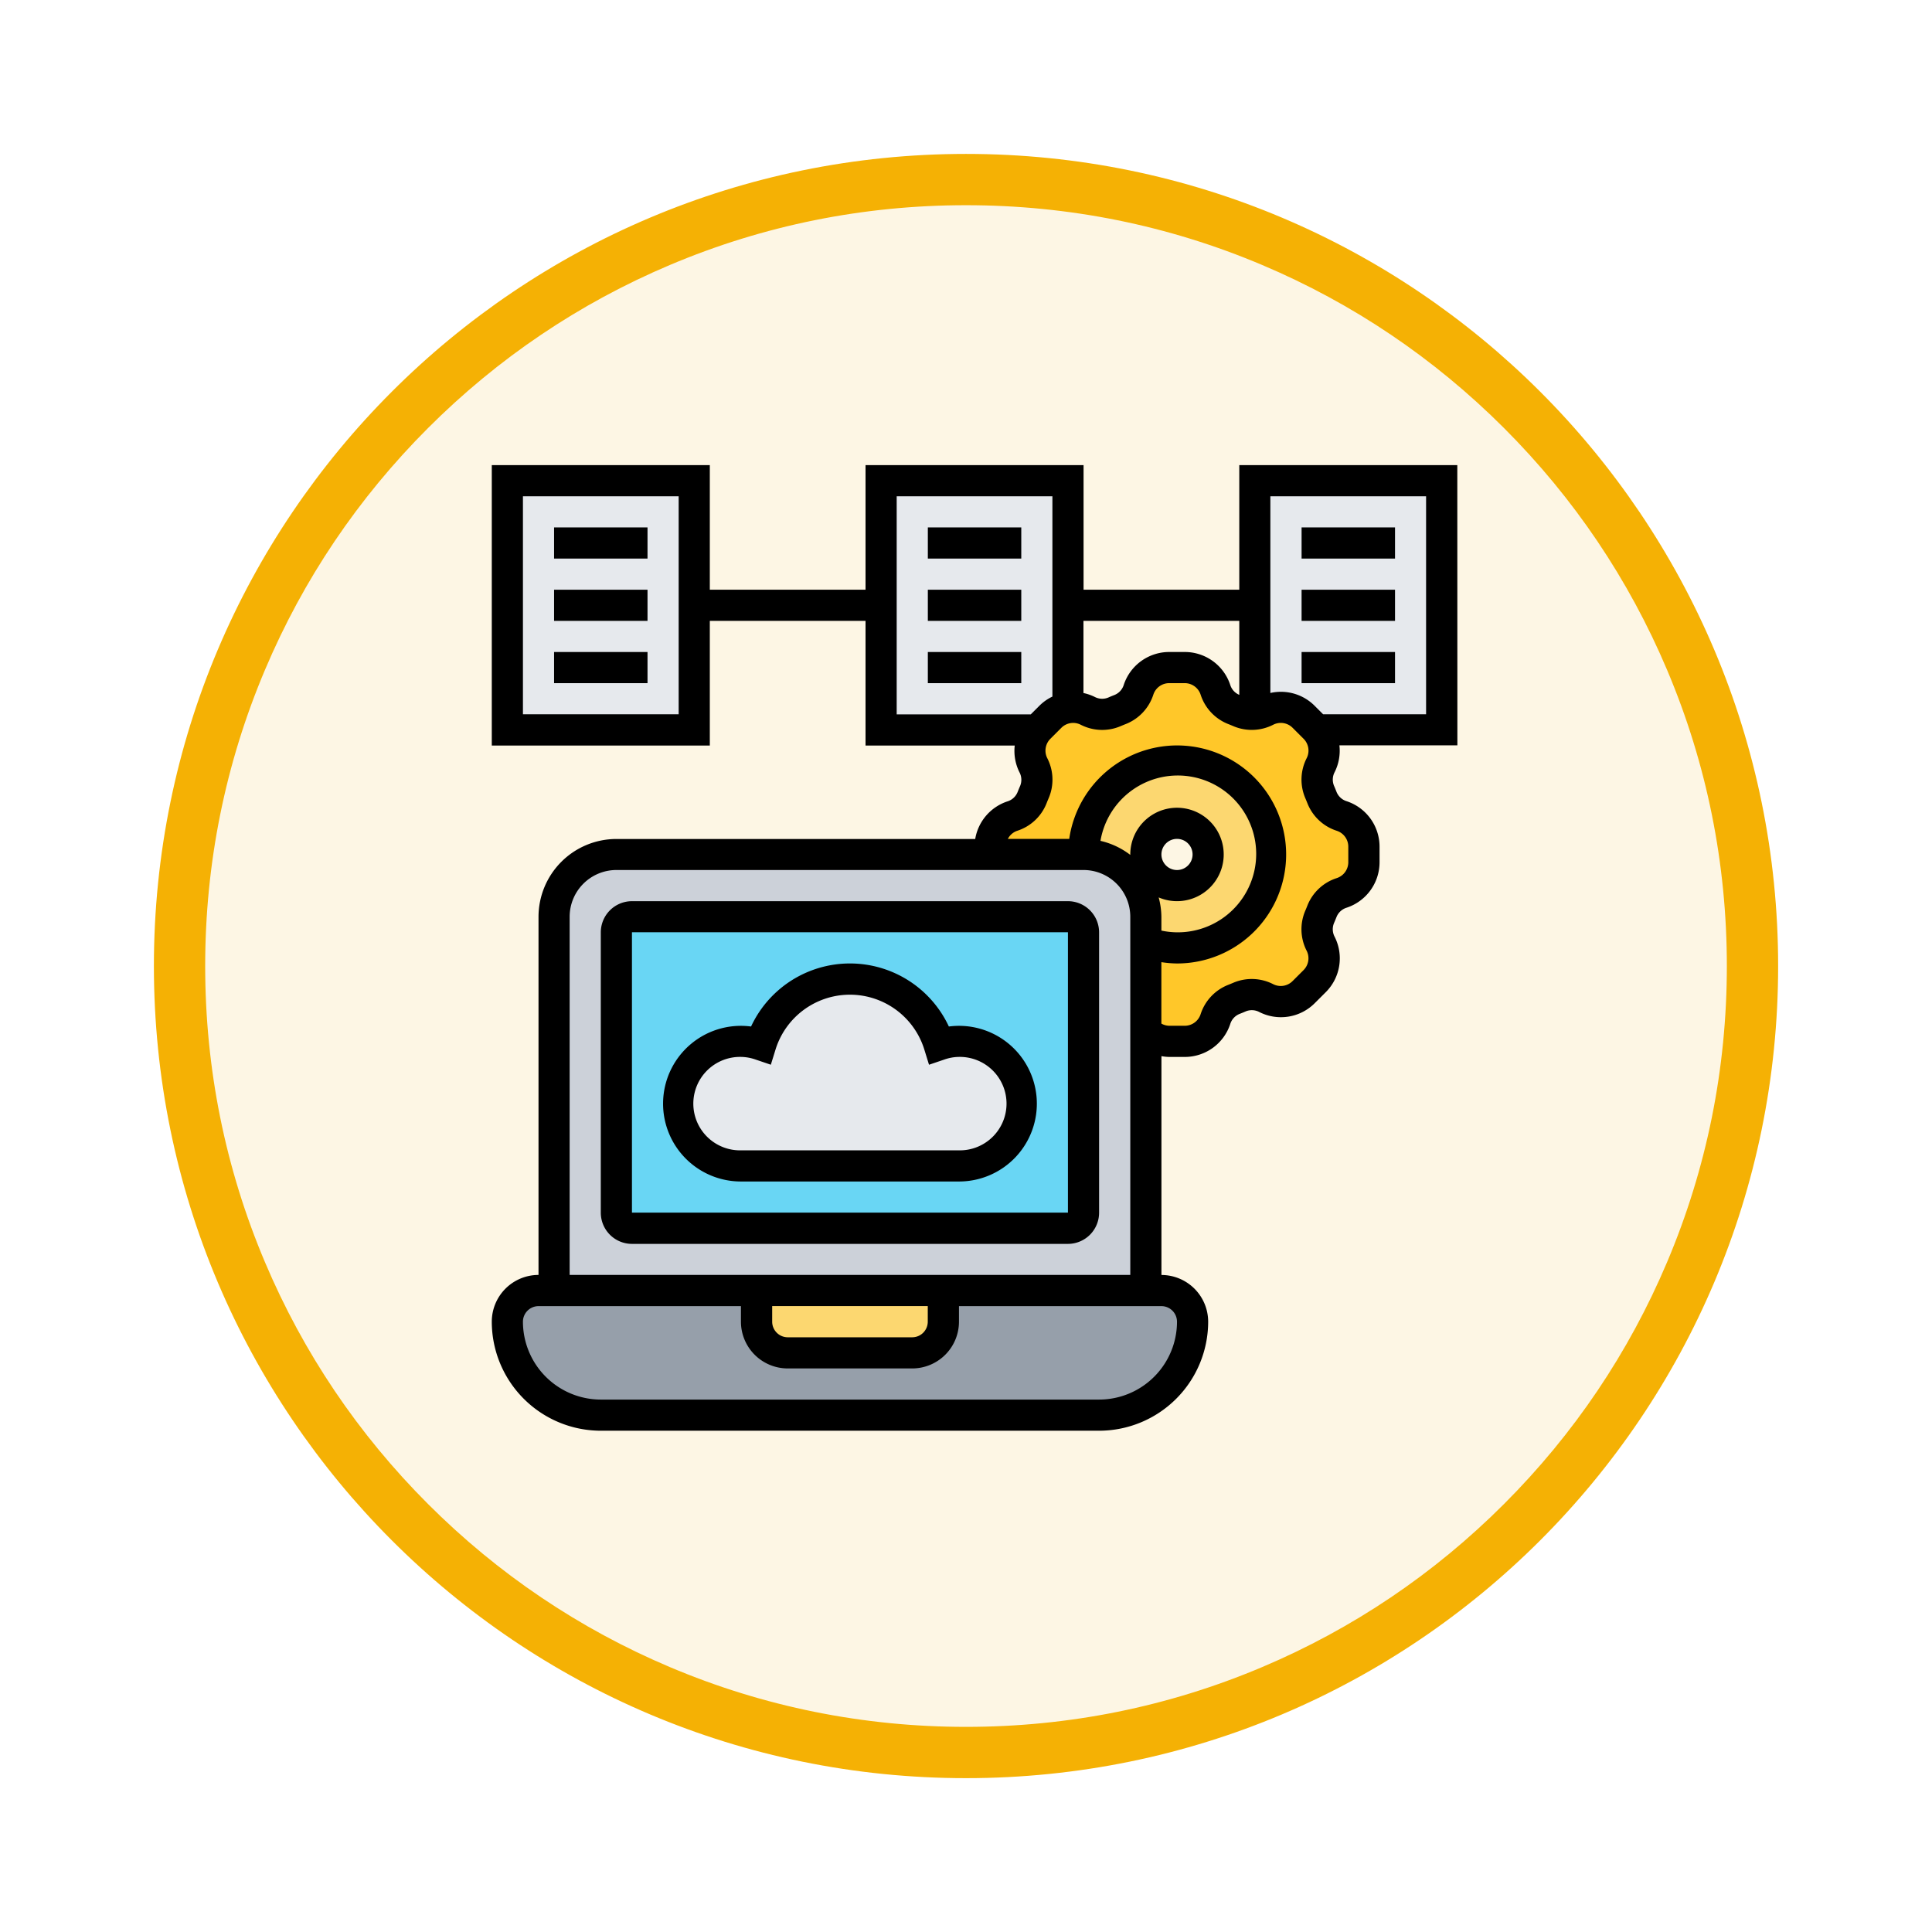 <svg xmlns="http://www.w3.org/2000/svg" xmlns:xlink="http://www.w3.org/1999/xlink" width="113" height="113" viewBox="0 0 113 113">
  <defs>
    <filter id="Trazado_982547" x="0" y="0" width="113" height="113" filterUnits="userSpaceOnUse">
      <feOffset dy="3" input="SourceAlpha"/>
      <feGaussianBlur stdDeviation="3" result="blur"/>
      <feFlood flood-opacity="0.161"/>
      <feComposite operator="in" in2="blur"/>
      <feComposite in="SourceGraphic"/>
    </filter>
  </defs>
  <g id="Grupo_1226956" data-name="Grupo 1226956" transform="translate(-1216.46 -573.323)">
    <g id="Grupo_1226586" data-name="Grupo 1226586" transform="translate(0.344 -2964)">
      <g id="Grupo_1226287" data-name="Grupo 1226287" transform="translate(-0.429 -6427.152)">
        <g id="Grupo_1225531" data-name="Grupo 1225531" transform="translate(0.313 8669.134)">
          <g id="Grupo_1225179" data-name="Grupo 1225179" transform="translate(0 -3445.654)">
            <g id="Grupo_1224650" data-name="Grupo 1224650" transform="translate(0 1927)">
              <g id="Grupo_1224294" data-name="Grupo 1224294" transform="translate(0.723 859.245)">
                <g id="Grupo_1224094" data-name="Grupo 1224094" transform="translate(541.51 -2620.317)">
                  <g id="Grupo_1223184" data-name="Grupo 1223184" transform="translate(683 4581.069)">
                    <g id="Grupo_1211216" data-name="Grupo 1211216" transform="translate(0)">
                      <g id="Grupo_1210737" data-name="Grupo 1210737">
                        <g id="Grupo_1210537" data-name="Grupo 1210537">
                          <g id="Grupo_1164202" data-name="Grupo 1164202">
                            <g id="Grupo_1158168" data-name="Grupo 1158168">
                              <g id="Grupo_1152576" data-name="Grupo 1152576">
                                <g id="Grupo_1148633" data-name="Grupo 1148633">
                                  <g id="Grupo_1148525" data-name="Grupo 1148525">
                                    <g transform="matrix(1, 0, 0, 1, -9, -6)" filter="url(#Trazado_982547)">
                                      <g id="Trazado_982547-2" data-name="Trazado 982547" transform="translate(9 6)" fill="#fdf6e4">
                                        <path d="M 47.5 93.5 C 41.289 93.5 35.265 92.284 29.595 89.886 C 24.118 87.569 19.198 84.252 14.973 80.027 C 10.748 75.802 7.431 70.882 5.114 65.405 C 2.716 59.735 1.5 53.711 1.5 47.5 C 1.5 41.289 2.716 35.265 5.114 29.595 C 7.431 24.118 10.748 19.198 14.973 14.973 C 19.198 10.748 24.118 7.431 29.595 5.114 C 35.265 2.716 41.289 1.5 47.5 1.5 C 53.711 1.5 59.735 2.716 65.405 5.114 C 70.882 7.431 75.802 10.748 80.027 14.973 C 84.252 19.198 87.569 24.118 89.886 29.595 C 92.284 35.265 93.5 41.289 93.5 47.5 C 93.5 53.711 92.284 59.735 89.886 65.405 C 87.569 70.882 84.252 75.802 80.027 80.027 C 75.802 84.252 70.882 87.569 65.405 89.886 C 59.735 92.284 53.711 93.5 47.5 93.5 Z" stroke="none"/>
                                        <path d="M 47.5 3 C 41.491 3 35.664 4.176 30.18 6.496 C 24.881 8.737 20.122 11.946 16.034 16.034 C 11.946 20.122 8.737 24.881 6.496 30.18 C 4.176 35.664 3 41.491 3 47.5 C 3 53.509 4.176 59.336 6.496 64.82 C 8.737 70.119 11.946 74.878 16.034 78.966 C 20.122 83.054 24.881 86.263 30.18 88.504 C 35.664 90.824 41.491 92 47.5 92 C 53.509 92 59.336 90.824 64.82 88.504 C 70.119 86.263 74.878 83.054 78.966 78.966 C 83.054 74.878 86.263 70.119 88.504 64.82 C 90.824 59.336 92 53.509 92 47.5 C 92 41.491 90.824 35.664 88.504 30.18 C 86.263 24.881 83.054 20.122 78.966 16.034 C 74.878 11.946 70.119 8.737 64.82 6.496 C 59.336 4.176 53.509 3 47.5 3 M 47.5 -7.62939453125e-06 C 73.734 -7.62939453125e-06 95 21.266 95 47.5 C 95 73.734 73.734 95 47.5 95 C 21.266 95 -7.62939453125e-06 73.734 -7.62939453125e-06 47.5 C -7.62939453125e-06 21.266 21.266 -7.62939453125e-06 47.5 -7.62939453125e-06 Z" stroke="none" fill="#f5b104"/>
                                      </g>
                                    </g>
                                  </g>
                                </g>
                              </g>
                            </g>
                          </g>
                        </g>
                      </g>
                    </g>
                  </g>
                </g>
              </g>
            </g>
          </g>
        </g>
      </g>
    </g>
    <g id="operando_2_" data-name="operando (2)" transform="translate(1244.224 599.528)">
      <g id="Grupo_1226954" data-name="Grupo 1226954" transform="translate(1.911 1.911)">
        <g id="Grupo_1226944" data-name="Grupo 1226944" transform="translate(43.72 0)">
          <path id="Trazado_1058600" data-name="Trazado 1058600" d="M53.607,16.573l-.009.009a.443.443,0,0,0-.1-.128l-.647-.647a1.881,1.881,0,0,0-2.186-.346,1.741,1.741,0,0,1-.665.191V2H60.93V16.573Z" transform="translate(-50 -2)" fill="#e6e9ed"/>
        </g>
        <g id="Grupo_1226945" data-name="Grupo 1226945" transform="translate(21.86)">
          <path id="Trazado_1058601" data-name="Trazado 1058601" d="M36.93,9.287V15.28a1.844,1.844,0,0,0-1.029.528l-.647.647a.443.443,0,0,0-.1.128l-.009-.009H26V2H36.93Z" transform="translate(-26 -2)" fill="#e6e9ed"/>
        </g>
        <g id="Grupo_1226946" data-name="Grupo 1226946" transform="translate(0 0)">
          <path id="Trazado_1058602" data-name="Trazado 1058602" d="M12.93,9.287v7.287H2V2H12.93Z" transform="translate(-2 -2)" fill="#e6e9ed"/>
        </g>
        <g id="Grupo_1226947" data-name="Grupo 1226947" transform="translate(28.236 10.93)">
          <path id="Trazado_1058603" data-name="Trazado 1058603" d="M34.3,22.68a1.863,1.863,0,0,0,1.148-1.075l.137-.328a1.784,1.784,0,0,0,.146-.72,1.84,1.84,0,0,0-.2-.847,1.852,1.852,0,0,1,.246-2.059.443.443,0,0,1,.1-.128l.647-.647a1.844,1.844,0,0,1,1.029-.528,1.677,1.677,0,0,1,.3-.027,1.915,1.915,0,0,1,.856.209,1.85,1.85,0,0,0,1.567.055l.328-.137A1.863,1.863,0,0,0,41.68,15.3,1.9,1.9,0,0,1,43.475,14h.911a1.9,1.9,0,0,1,1.794,1.3,1.863,1.863,0,0,0,1.075,1.148l.328.137a1.784,1.784,0,0,0,.72.146,1.221,1.221,0,0,0,.182-.009,1.741,1.741,0,0,0,.665-.191,1.881,1.881,0,0,1,2.186.346l.647.647a.443.443,0,0,1,.1.128,1.8,1.8,0,0,1,.455,1.2,1.915,1.915,0,0,1-.209.856,1.85,1.85,0,0,0-.055,1.567l.137.328a1.863,1.863,0,0,0,1.148,1.075,1.9,1.9,0,0,1,1.3,1.794v.911a1.9,1.9,0,0,1-1.3,1.794,1.863,1.863,0,0,0-1.148,1.075l-.137.328a1.784,1.784,0,0,0-.146.72,1.84,1.84,0,0,0,.2.847,1.881,1.881,0,0,1-.346,2.186l-.647.647a1.885,1.885,0,0,1-1.33.556,1.915,1.915,0,0,1-.856-.209,1.85,1.85,0,0,0-1.567-.055l-.328.137a1.863,1.863,0,0,0-1.075,1.148,1.9,1.9,0,0,1-1.794,1.3h-.911a1.885,1.885,0,0,1-1.366-.583V30.085a5.467,5.467,0,1,0-3.643-5.155H33v-.455a1.9,1.9,0,0,1,1.3-1.794Z" transform="translate(-33 -14)" fill="#ffc729"/>
        </g>
        <g id="Grupo_1226948" data-name="Grupo 1226948" transform="translate(33.701 16.395)">
          <path id="Trazado_1058604" data-name="Trazado 1058604" d="M42.643,29.108A3.642,3.642,0,0,0,39,25.465a5.455,5.455,0,1,1,3.643,5.155Zm0-3.643a1.822,1.822,0,1,0,1.822-1.822A1.827,1.827,0,0,0,42.643,25.465Z" transform="translate(-39 -20)" fill="#fcd770"/>
        </g>
        <g id="Grupo_1226949" data-name="Grupo 1226949" transform="translate(0 47.364)">
          <path id="Trazado_1058605" data-name="Trazado 1058605" d="M40.255,54H3.822A1.835,1.835,0,0,0,2,55.822a5.469,5.469,0,0,0,5.465,5.465H36.612a5.473,5.473,0,0,0,5.465-5.465A1.827,1.827,0,0,0,40.255,54Z" transform="translate(-2 -54)" fill="#969faa"/>
        </g>
        <g id="Grupo_1226950" data-name="Grupo 1226950" transform="translate(14.573 47.364)">
          <path id="Trazado_1058606" data-name="Trazado 1058606" d="M28.93,54v1.822a1.827,1.827,0,0,1-1.822,1.822H19.822A1.827,1.827,0,0,1,18,55.822V54Z" transform="translate(-18 -54)" fill="#fcd770"/>
        </g>
        <g id="Grupo_1226951" data-name="Grupo 1226951" transform="translate(2.733 21.86)">
          <path id="Trazado_1058607" data-name="Trazado 1058607" d="M39.612,36.347V51.5H5V29.643A3.642,3.642,0,0,1,8.643,26H35.969a3.642,3.642,0,0,1,3.643,3.643v6.7Z" transform="translate(-5 -26)" fill="#ccd1d9"/>
        </g>
        <g id="Grupo_1226952" data-name="Grupo 1226952" transform="translate(6.376 25.504)">
          <path id="Trazado_1058608" data-name="Trazado 1058608" d="M36.325,30.911v16.4a.914.914,0,0,1-.911.911H9.911A.914.914,0,0,1,9,47.306v-16.4A.914.914,0,0,1,9.911,30h25.5A.914.914,0,0,1,36.325,30.911Z" transform="translate(-9 -30)" fill="#69d6f4"/>
        </g>
        <g id="Grupo_1226953" data-name="Grupo 1226953" transform="translate(10.019 29.147)">
          <path id="Trazado_1058609" data-name="Trazado 1058609" d="M29.4,37.643a3.643,3.643,0,1,1,0,7.287H16.643a3.643,3.643,0,1,1,0-7.287,3.714,3.714,0,0,1,1.157.2,5.465,5.465,0,0,1,10.438,0A3.714,3.714,0,0,1,29.4,37.643Z" transform="translate(-13 -34)" fill="#e6e9ed"/>
        </g>
      </g>
      <g id="Grupo_1226955" data-name="Grupo 1226955" transform="translate(1 1)">
        <path id="Trazado_1058610" data-name="Trazado 1058610" d="M35.325,29H9.822A1.824,1.824,0,0,0,8,30.822v16.4a1.824,1.824,0,0,0,1.822,1.822h25.5a1.824,1.824,0,0,0,1.822-1.822v-16.4A1.824,1.824,0,0,0,35.325,29ZM9.822,47.217v-16.4h25.5v16.4Z" transform="translate(-1.624 -3.496)"/>
        <path id="Trazado_1058611" data-name="Trazado 1058611" d="M28.714,36.687a6.38,6.38,0,0,0-11.568,0,4.552,4.552,0,1,0-.592,9.065H29.306a4.552,4.552,0,1,0-.592-9.065Zm.592,7.243H16.554a2.733,2.733,0,1,1,0-5.465,2.7,2.7,0,0,1,.864.157l.884.3.276-.892a4.555,4.555,0,0,1,8.7,0l.276.893.884-.3a2.676,2.676,0,0,1,.864-.158,2.733,2.733,0,1,1,0,5.465Z" transform="translate(-1.981 -3.853)"/>
        <path id="Trazado_1058612" data-name="Trazado 1058612" d="M57.472,1H44.72V8.287H35.612V1H22.86V8.287H13.752V1H1V17.4H13.752V10.108H22.86V17.4h8.726a2.793,2.793,0,0,0,.279,1.568.937.937,0,0,1,.035.8c-.051.117-.1.237-.147.355a.932.932,0,0,1-.59.543,2.8,2.8,0,0,0-1.888,2.2H8.287a4.559,4.559,0,0,0-4.554,4.554V48.364A2.736,2.736,0,0,0,1,51.1a6.383,6.383,0,0,0,6.376,6.376H36.523A6.383,6.383,0,0,0,42.9,51.1a2.736,2.736,0,0,0-2.733-2.733v-12.8a2.741,2.741,0,0,0,.457.047h.907a2.8,2.8,0,0,0,2.661-1.927.933.933,0,0,1,.541-.588c.12-.046.24-.095.358-.147a.935.935,0,0,1,.8.035,2.794,2.794,0,0,0,3.244-.519l.642-.641a2.794,2.794,0,0,0,.519-3.244.937.937,0,0,1-.035-.8c.051-.117.1-.237.147-.355a.932.932,0,0,1,.59-.543,2.8,2.8,0,0,0,1.926-2.661v-.907a2.8,2.8,0,0,0-1.927-2.661.933.933,0,0,1-.588-.541c-.046-.12-.095-.24-.147-.358a.938.938,0,0,1,.035-.8,2.791,2.791,0,0,0,.279-1.568h6.9ZM11.93,15.573H2.822V2.822H11.93Zm32.79-5.465v4.328a.934.934,0,0,1-.529-.581,2.8,2.8,0,0,0-2.661-1.926h-.907a2.8,2.8,0,0,0-2.661,1.927.931.931,0,0,1-.543.588c-.119.046-.238.095-.356.147a.935.935,0,0,1-.8-.035,2.807,2.807,0,0,0-.657-.227V10.108ZM24.682,2.822H33.79V14.537a2.776,2.776,0,0,0-.765.54l-.5.5H24.682ZM41.077,51.1a4.559,4.559,0,0,1-4.554,4.554H7.376A4.559,4.559,0,0,1,2.822,51.1a.912.912,0,0,1,.911-.911H15.573V51.1a2.736,2.736,0,0,0,2.733,2.733h7.287A2.736,2.736,0,0,0,28.325,51.1v-.911H40.166A.912.912,0,0,1,41.077,51.1ZM17.4,50.185H26.5V51.1a.912.912,0,0,1-.911.911H18.306A.912.912,0,0,1,17.4,51.1ZM5.554,48.364V27.414a2.736,2.736,0,0,1,2.733-2.733H35.612a2.736,2.736,0,0,1,2.733,2.733V48.364ZM40.007,26.285a2.732,2.732,0,1,0-1.662-2.514c0,.009,0,.016,0,.026a4.523,4.523,0,0,0-1.744-.821,4.586,4.586,0,1,1,3.563,5.248v-.81a4.49,4.49,0,0,0-.159-1.129Zm.159-2.514a.911.911,0,1,1,.911.911A.912.912,0,0,1,40.166,23.771Zm10.257-1.384a.977.977,0,0,1,.673.93v.907a.978.978,0,0,1-.674.93A2.748,2.748,0,0,0,48.7,26.769c-.038.1-.078.195-.119.29a2.75,2.75,0,0,0,.079,2.343.976.976,0,0,1-.181,1.133l-.642.642a.975.975,0,0,1-1.133.181,2.751,2.751,0,0,0-2.342-.079q-.143.061-.292.12a2.75,2.75,0,0,0-1.613,1.719.977.977,0,0,1-.93.673h-.907a.964.964,0,0,1-.457-.129V30.07a6.456,6.456,0,0,0,.911.077,6.376,6.376,0,1,0-6.3-7.287h-3.59a.97.97,0,0,1,.547-.473,2.747,2.747,0,0,0,1.719-1.614c.038-.1.078-.195.119-.29a2.75,2.75,0,0,0-.079-2.343.977.977,0,0,1,.181-1.134l.641-.641a.974.974,0,0,1,1.134-.181,2.748,2.748,0,0,0,2.342.079c.1-.042.194-.082.291-.119a2.756,2.756,0,0,0,1.614-1.719.975.975,0,0,1,.929-.674h.907a.978.978,0,0,1,.93.674,2.751,2.751,0,0,0,1.613,1.718c.1.038.195.078.291.119a2.753,2.753,0,0,0,2.343-.079.976.976,0,0,1,1.134.181l.641.641a.977.977,0,0,1,.181,1.134,2.748,2.748,0,0,0-.079,2.342q.061.143.12.292a2.748,2.748,0,0,0,1.719,1.613Zm5.227-6.814H49.625l-.5-.5a2.786,2.786,0,0,0-2.587-.746V2.822h9.108V15.573Z" transform="translate(-1 -1)"/>
        <path id="Trazado_1058613" data-name="Trazado 1058613" d="M5,5h5.465V6.822H5Z" transform="translate(-1.357 -1.357)"/>
        <path id="Trazado_1058614" data-name="Trazado 1058614" d="M5,9h5.465v1.822H5Z" transform="translate(-1.357 -1.713)"/>
        <path id="Trazado_1058615" data-name="Trazado 1058615" d="M5,13h5.465v1.822H5Z" transform="translate(-1.357 -2.07)"/>
        <path id="Trazado_1058616" data-name="Trazado 1058616" d="M29,5h5.465V6.822H29Z" transform="translate(-3.496 -1.357)"/>
        <path id="Trazado_1058617" data-name="Trazado 1058617" d="M29,9h5.465v1.822H29Z" transform="translate(-3.496 -1.713)"/>
        <path id="Trazado_1058618" data-name="Trazado 1058618" d="M29,13h5.465v1.822H29Z" transform="translate(-3.496 -2.07)"/>
        <path id="Trazado_1058619" data-name="Trazado 1058619" d="M53,5h5.465V6.822H53Z" transform="translate(-5.636 -1.357)"/>
        <path id="Trazado_1058620" data-name="Trazado 1058620" d="M53,9h5.465v1.822H53Z" transform="translate(-5.636 -1.713)"/>
        <path id="Trazado_1058621" data-name="Trazado 1058621" d="M53,13h5.465v1.822H53Z" transform="translate(-5.636 -2.07)"/>
      </g>
    </g>
  </g>
</svg>
